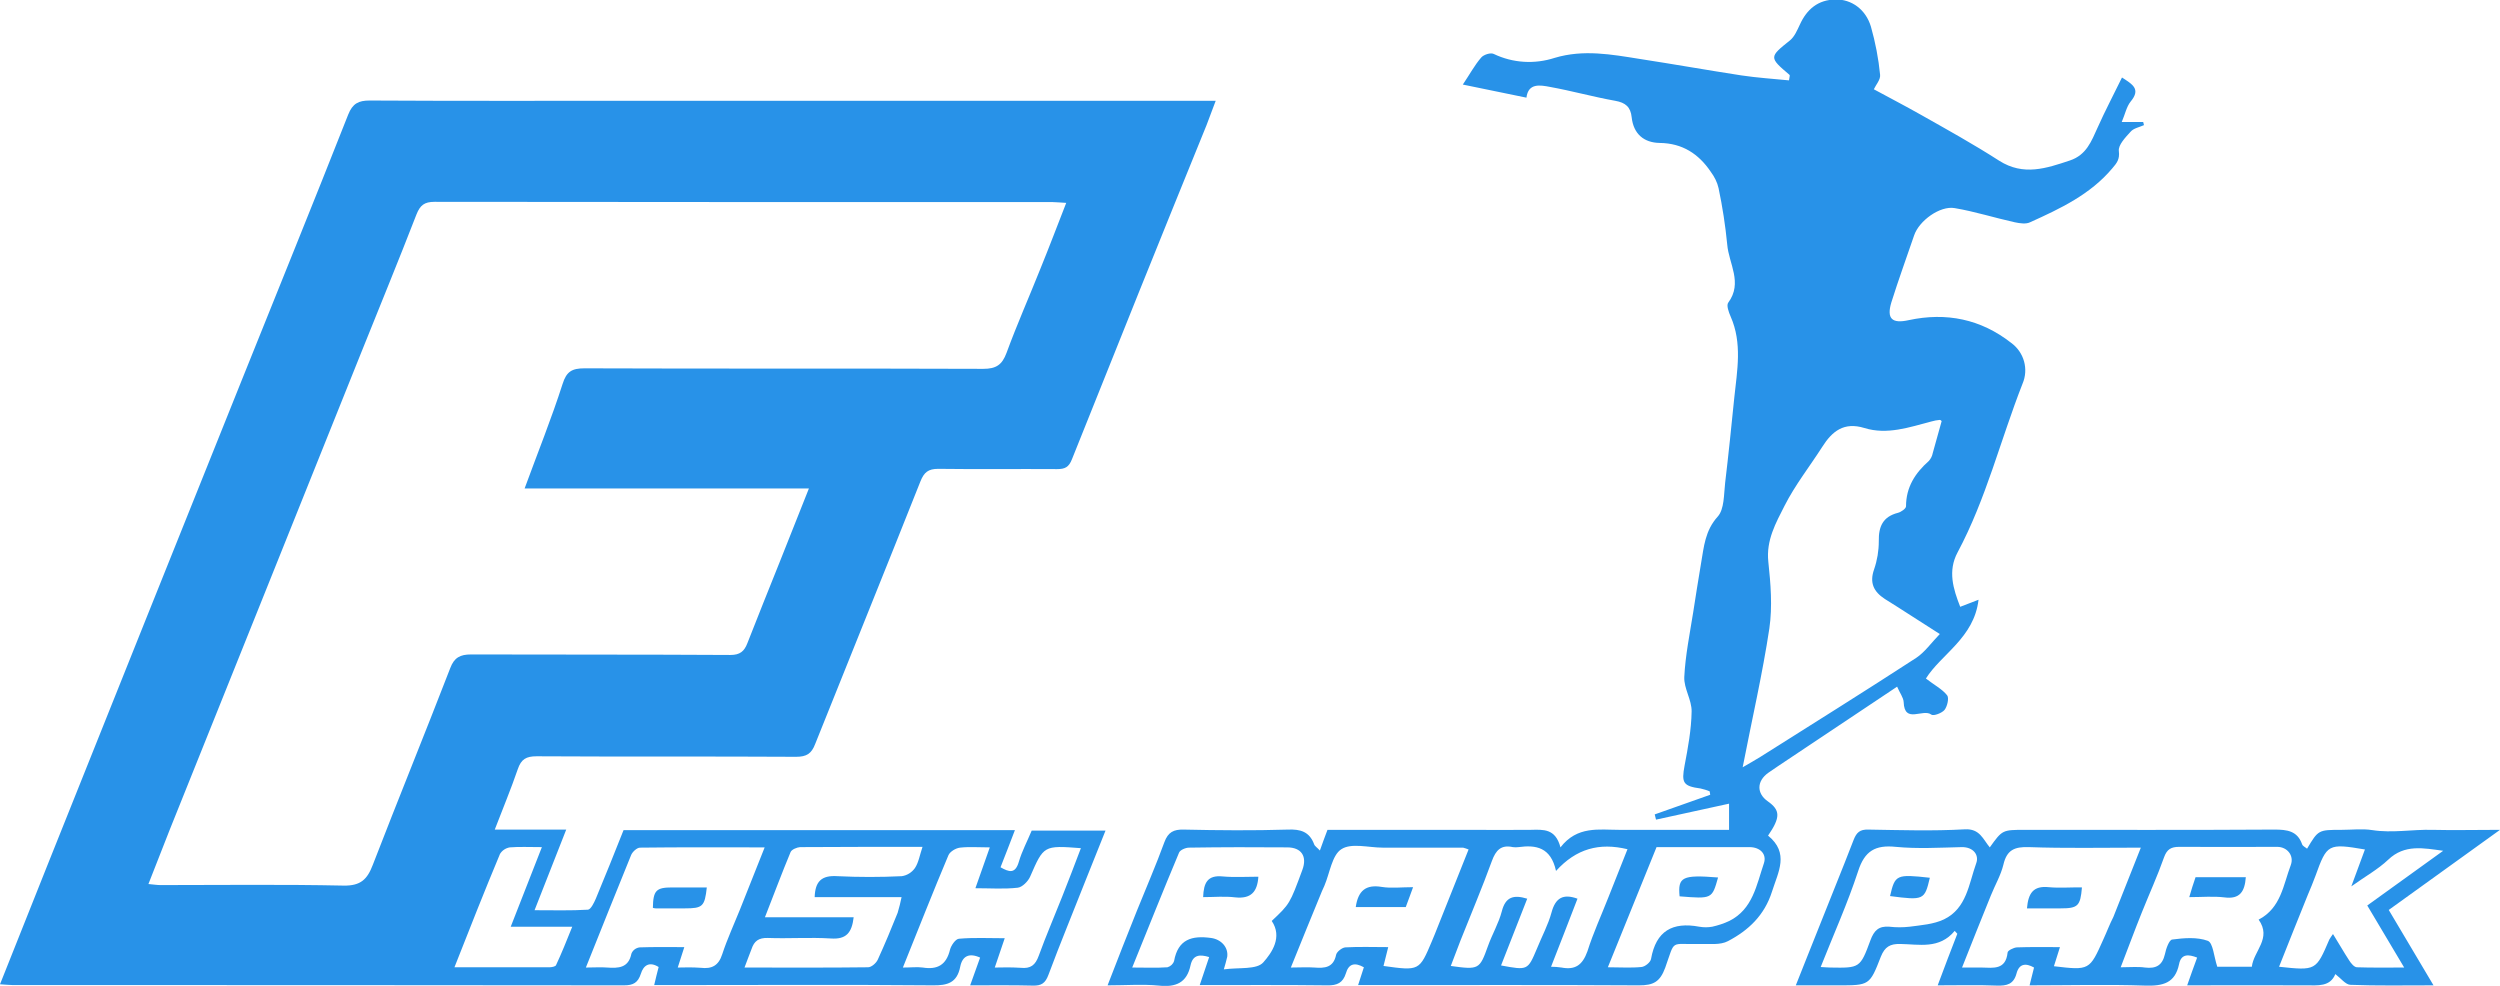 <?xml version="1.0" encoding="utf-8"?>
<!-- Generator: Adobe Illustrator 26.0.0, SVG Export Plug-In . SVG Version: 6.00 Build 0)  -->
<svg version="1.1" id="Camada_1" xmlns="http://www.w3.org/2000/svg" xmlns:xlink="http://www.w3.org/1999/xlink" x="0px" y="0px"
	 viewBox="0 0 955 376.6" style="enable-background:new 0 0 955 376.6;" xml:space="preserve">
<style type="text/css">
	.st0{fill:#2892E8;}
</style>
<g id="Camada_2_00000102528520211780003340000007600433746226572191_">
	<g id="Camada_1-2">
		<path class="st0" d="M389.2,329.2c-1.4,4.8-3.8,3.9-7,2.1c1.8-4.7,3.6-9.1,5.5-14.2H238.2c-3.5,8.8-7,17.6-10.6,26.2
			c-0.7,1.6-1.9,4.1-3,4.2c-6.6,0.4-13.1,0.2-20.4,0.2l12.1-30.8h-27.3c3.1-8.1,6.2-15.5,8.8-23.1c1.3-3.8,3.2-4.9,7.2-4.9
			c33,0.2,66.1,0,99.1,0.2c4,0,5.9-1.2,7.3-4.9c13.4-33.5,26.9-66.8,40.2-100.3c1.4-3.5,3-4.8,6.8-4.8c15.1,0.2,30.2,0,45.4,0.1
			c3,0,4.5-0.7,5.7-3.8c17-42.6,34.1-85.1,51.4-127.6c1.1-2.8,2.1-5.7,3.5-9.3H243.7c-34.2,0-68.3,0.1-102.5-0.1
			c-4.2,0-6.5,1.1-8.2,5.4c-13.4,34-27.2,67.9-40.8,101.8c-24.6,61.2-49.1,122.5-73.6,183.7C12.5,344.7,6.3,360.1,0,376
			c2.1,0.1,3.5,0.3,4.9,0.3c77.8,0,155.7,0,233.5,0.1c3.5,0,5.3-1,6.4-4.4c1-3.3,3.3-4.8,6.8-2.6c-0.6,2.3-1.1,4.3-1.7,6.9h6.7
			c33.2,0,66.4-0.2,99.6,0.1c5.8,0.1,9.4-1,10.6-7.1c0.8-4.1,3.4-5.4,7.6-3.5c-1.2,3.4-2.4,6.7-3.8,10.6c8.6,0,16.2-0.1,23.9,0.1
			c3.3,0.1,4.8-0.9,6-4.1c4.5-12.1,9.5-24.1,14.2-36.1c2.5-6.2,5-12.4,7.6-19h-28.2C392.4,321.4,390.4,325.1,389.2,329.2z
			 M142.4,330.4c-2.1,5.5-4.6,8-11.1,7.9c-23.3-0.5-46.6-0.2-70-0.2c-1.2,0-2.5-0.2-4.6-0.4c2.9-7.3,5.5-14.1,8.2-20.9
			c24.3-60.6,48.7-121.2,73-181.9c7.1-17.7,14.3-35.2,21.2-53c1.4-3.5,3-4.8,6.9-4.8c78.7,0.1,157.5,0.1,236.2,0.1
			c1.4,0,2.9,0.2,5.1,0.3c-3.4,8.7-6.5,16.9-9.8,25c-4.3,10.8-9,21.4-13,32.3c-1.7,4.6-4,6.1-8.9,6.1c-50.8-0.2-101.5,0-152.3-0.2
			c-4.8,0-6.9,1.2-8.4,6c-4.2,13.1-9.4,26-14.5,39.9H309c-4,10.1-7.6,19.1-11.2,28.2c-4.1,10.3-8.3,20.6-12.3,30.9
			c-1.2,3.1-2.8,4.5-6.5,4.5c-33-0.2-66.1-0.1-99.1-0.2c-4.1,0-6.4,1.2-7.9,5.2C162.3,280.3,152.1,305.3,142.4,330.4L142.4,330.4z
			 M212.4,368.7c-0.2,0.5-1.6,0.8-2.5,0.8c-11.9,0-23.7,0-36.3,0c5.9-15,11.5-29.2,17.4-43.3c0.8-1.3,2.1-2.2,3.7-2.5
			c3.7-0.3,7.4-0.1,12.3-0.1l-11.9,30.4h23.5C216.4,359.5,214.5,364.2,212.4,368.7L212.4,368.7z M275.9,364.5
			c-1.4,4.4-4,5.7-8.2,5.2c-2.9-0.2-5.9-0.2-8.8-0.1l2.5-7.8c-6,0-11.6-0.1-17.1,0.1c-1.4,0.2-2.6,1.1-3.1,2.4
			c-1.1,5.5-5,5.6-9.3,5.3c-2.4-0.2-4.8,0-8.1,0c6-15,11.6-29,17.3-43c0.5-1.2,2.2-2.8,3.4-2.8c15.6-0.2,31.1-0.1,47.6-0.1
			c-3.4,8.5-6.4,16.2-9.5,23.9C280.4,353.1,277.8,358.7,275.9,364.5L275.9,364.5z M344.4,342.7c-0.4,2-0.9,4-1.5,6
			c-2.4,6-4.9,12-7.6,17.9c-0.6,1.3-2.4,2.9-3.7,2.9c-15.5,0.2-30.9,0.1-47.2,0.1c1-2.8,1.9-4.9,2.7-7.1c1-3,2.7-4.3,6.2-4.2
			c8,0.3,16.1-0.3,24.1,0.2c5.8,0.4,8-2.1,8.7-8.1h-33.9c3.5-8.9,6.5-17,9.8-24.9c0.4-1,2.4-1.8,3.6-1.9c15.3-0.1,30.6-0.1,46.8-0.1
			c-1.1,3.3-1.5,6-2.9,8.1c-1.2,1.7-3,2.8-5,3.1c-8.2,0.4-16.4,0.4-24.6,0c-6.1-0.4-8.5,2-8.7,8L344.4,342.7z M412.9,324
			c-2.4,6.3-4.7,12.4-7.1,18.4c-3,7.6-6.2,15-9,22.7c-1.3,3.6-3.1,5-6.9,4.6c-3.3-0.2-6.6-0.2-9.9-0.1c1.3-3.8,2.4-7.1,3.8-11.2
			c-6.2,0-11.9-0.3-17.5,0.2c-1.3,0.1-3,2.6-3.4,4.2c-1.4,5.8-4.8,7.7-10.4,6.8c-2.2-0.3-4.5,0-7.6,0c6-14.9,11.5-28.9,17.4-42.9
			c0.6-1.4,2.8-2.7,4.4-2.9c3.5-0.4,7-0.1,11.4-0.1l-5.5,15.6c5.8,0,11,0.4,16.2-0.2c1.7-0.2,3.9-2.4,4.7-4.2
			C398.7,323,398.6,322.9,412.9,324z"/>
		<path class="st0" d="M675.5,295.2c2.4-1.7,4.9-3.3,7.4-5l41.8-27.9c1,2.4,2.4,4.1,2.5,5.9c0.3,8.5,7.4,2.3,10.6,4.8
			c0.8,0.6,4-0.6,5-1.8c1.1-1.4,1.8-4.6,1-5.6c-1.9-2.4-4.9-3.9-8.1-6.4c5.7-9.2,18.4-15.5,20.1-30.1l-7,2.7
			c-2.7-6.9-4.8-13.7-1-20.8c10.9-20.4,16.4-43,24.8-64.4c2.4-5.6,0.6-12-4.3-15.6c-11.6-9.1-24.8-11.8-39.2-8.7
			c-6.3,1.4-8.5-0.5-6.6-6.8c2.7-8.6,5.8-17.1,8.7-25.6c1.9-5.6,9.9-11.4,15.5-10.4c7.7,1.3,15.2,3.7,22.9,5.4
			c1.9,0.4,4.3,0.8,5.9,0c11.5-5.2,23-10.6,31.4-20.6c1.7-2,2.9-3.4,2.5-6.6c-0.3-2.3,2.5-5.2,4.5-7.4c1.1-1.3,3.3-1.7,5.1-2.5
			l-0.3-1.2h-8.2c1.3-3,1.8-5.8,3.4-7.8c4-4.8,0.7-6.6-3.3-9.2c-3.2,6.6-6.5,12.8-9.3,19.1c-2.4,5.3-4.3,10.5-10.6,12.6
			c-9,3-17.7,6-27,0.1c-9.8-6.3-19.9-11.9-30-17.6c-6-3.4-12.2-6.6-17.9-9.7c0.8-1.7,2.6-3.7,2.4-5.5c-0.6-6.2-1.8-12.4-3.5-18.4
			c-2-6.7-7.5-10.5-13.5-10.4c-6.7,0.1-11,3.7-13.7,9.7c-1,2.1-2,4.5-3.7,5.9c-8,6.4-8.1,6.5-0.2,13.2c0.2,0.1,0,0.7-0.2,2.1
			c-6.1-0.6-12.2-1-18.2-1.9c-13-2-25.9-4.3-38.9-6.3c-10.7-1.7-21.4-3.7-32.4-0.4c-7.7,2.5-16,2-23.3-1.5c-1.2-0.6-3.9,0.3-4.8,1.4
			c-2.5,2.9-4.3,6.3-7,10.3l24.3,5c0.7-5.7,5.3-4.8,9-4.1c8.3,1.5,16.5,3.8,24.9,5.3c4,0.7,5.9,2.4,6.3,6.3
			c0.7,6.4,4.7,9.7,10.7,9.8c8.7,0.1,14.9,4.2,19.5,11c1.4,1.9,2.5,4,3,6.3c1.5,7.1,2.6,14.3,3.3,21.5c0.6,7.3,6,14.6,0.4,22.2
			c-0.8,1,0.2,3.7,0.9,5.3c4.5,10.2,2.5,20.6,1.4,31c-1.1,10.9-2.2,21.7-3.5,32.6c-0.5,4.4-0.3,10-2.8,12.8
			c-4.9,5.4-5.3,11.6-6.4,17.9s-2,12.5-3,18.7c-1.3,8.2-3,16.5-3.4,24.7c-0.2,4.4,2.9,8.8,2.8,13.2c-0.1,6.9-1.4,13.9-2.7,20.7
			c-1.2,6.5-0.6,7.8,6.1,8.7c1.2,0.3,2.4,0.6,3.5,1.1c0.1,0.4,0.1,0.9,0.2,1.3l-21.2,7.5l0.5,2l27.9-6.1v10c-13.9,0-27.9,0-41.9,0
			c-7.8,0-16.1-1.6-22.5,6.7c-1.9-7.3-6.6-6.8-11.4-6.7c-7.8,0.1-15.7,0-23.5,0h-54.1c-1,2.7-1.9,5-2.9,7.9c-1.1-1.2-2-1.7-2.2-2.4
			c-1.8-4.8-5.2-5.8-10-5.6c-13.2,0.4-26.5,0.3-39.8,0c-3.9-0.1-6,1-7.4,4.8c-3.2,8.8-7,17.5-10.5,26.2c-3.7,9.2-7.3,18.4-11.2,28.5
			c7,0,13.4-0.5,19.6,0.1c6.5,0.7,10.7-1.1,12.1-7.8c0.9-4,3.5-4.2,7.1-3.1c-1.2,3.5-2.3,6.9-3.6,10.7c16.6,0,32.7-0.1,48.7,0.1
			c3.8,0.1,6-1,7.1-4.5c1.1-3.9,3.5-4.3,6.9-2.4l-2.2,6.8h6.5c33.6,0,67.2-0.1,100.8,0.1c5.5,0,8-1.3,10-6.7
			c4-11.2,1.6-8.8,13.2-9.1c3.7-0.1,7.8,0.5,10.8-1.1c7.8-4.1,13.9-9.8,16.8-18.9c2.4-7.6,6.7-14.7-1.5-21.4c4.8-7,4.7-9.7-0.1-13.1
			C671,303.1,671,298.4,675.5,295.2z M482.6,367.6c-2.5,2.9-9.3,1.9-15.1,2.7c0.5-1.6,0.9-3.2,1.3-4.8c0.5-3.7-2.4-6.7-6.2-7.2
			c-7.3-1-12.6,0.5-14.1,8.8c-0.4,1.2-1.3,2-2.5,2.4c-4.2,0.3-8.4,0.1-13.5,0.1c6.2-15.3,11.9-29.6,17.9-43.9c0.4-1,2.5-1.9,3.8-1.9
			c12.5-0.2,25-0.2,37.5-0.1c5.5,0,7.7,3.5,5.8,8.6c-4.8,13-4.8,13-11.7,19.5C490,358,485.8,364,482.6,367.6z M547,359.5
			c-4.8,11.4-4.8,11.4-18.5,9.5l1.8-7.2c-5.8,0-11.1-0.2-16.4,0.1c-1.2,0.1-3.2,1.6-3.5,2.8c-1,5-4.4,5.2-8.3,4.9
			c-2.7-0.2-5.5,0-9,0c4.1-10.2,8-19.7,11.9-29.2c0.3-0.7,0.6-1.3,0.9-2c2.1-4.9,2.9-11.7,6.5-14c3.8-2.5,10.4-0.6,15.8-0.6
			c10.3,0,20.5,0,30.7,0c0.7,0.2,1.4,0.4,2.1,0.7l-13,32.6C547.7,357.8,547.3,358.7,547,359.5L547,359.5z M596.5,369.6
			c-1.3-0.2-2.7-0.3-4-0.3c3.6-9.1,6.8-17.5,10.1-26c-5.5-2-8.4-0.3-9.9,5.2c-1.3,4.8-3.7,9.2-5.6,13.9c-3.5,8.3-3.5,8.3-13.7,6.4
			l10-25.5c-5.2-1.6-8.3-0.7-9.7,4.8c-1.2,4.6-3.7,8.8-5.3,13.3c-3.2,8.9-3.4,9.1-14.2,7.6c1.3-3.3,2.5-6.5,3.7-9.7
			c4-10.1,8.3-20.2,12-30.4c1.5-4.1,3.5-6.3,8-5.3c0.7,0.1,1.5,0.1,2.2,0c6.6-0.9,12.3,0,14.3,9.1c7.7-8.5,16.5-10.9,27.3-8.3
			c-2.5,6.2-4.9,12.3-7.3,18.4c-2.7,6.9-5.8,13.6-8,20.6C604.5,368.7,601.7,370.6,596.5,369.6z M673.8,329.8
			c-2.8,8.2-4.2,17.5-13.2,22c-2.1,1-4.3,1.7-6.5,2.2c-1.7,0.3-3.3,0.3-5,0c-10.2-1.9-16.5,1.6-18.4,12.3c-0.2,1.3-2.3,3-3.7,3.1
			c-4,0.4-8.1,0.1-12.8,0.1l18.6-45.9c12.1,0,23.8,0,35.5,0C672.4,323.6,675,326.3,673.8,329.8L673.8,329.8z M665.7,293.1
			c3.6-18.5,7.6-35.8,10.2-53.1c1.2-8.3,0.5-17-0.4-25.4c-0.9-8.2,2.9-14.9,6.2-21.4c4-7.9,9.6-15,14.4-22.5c3.8-6,8.3-9.6,16.1-7.2
			c8.7,2.7,17.2-0.3,25.6-2.5c1-0.3,2.1-0.5,3.2-0.6c0.4,0,0.8,0.6,0.7,0.5c-1.2,4.3-2.3,8.3-3.4,12.2c-0.2,1.1-0.7,2.1-1.5,3
			c-5.2,4.6-8.7,10-8.7,17.3c0,0.9-1.9,2.2-3.1,2.5c-5.8,1.5-7.4,5.3-7.3,10.8c0,3.7-0.6,7.3-1.8,10.8c-1.8,5.1-0.2,8.5,4.1,11.3
			c6.6,4.1,13.1,8.4,21,13.4c-3.3,3.4-5.7,6.9-9,9.1c-19.7,12.8-39.7,25.3-59.5,37.8C670.6,290.3,668.6,291.4,665.7,293.1
			L665.7,293.1z"/>
		<path class="st0" d="M955,317c-9.8,0-17.8,0.2-25.9,0c-7.6-0.2-15.2,1.3-22.9,0.1c-3.8-0.6-7.8-0.1-11.7-0.1
			c-8.9,0-8.9,0-13.2,7.2c-0.7-0.6-1.7-1-1.9-1.7c-1.8-5.1-5.7-5.6-10.6-5.6c-31.7,0.2-63.4,0.1-95.2,0.1c-8.7,0-8.7,0-13.5,6.7
			c-2.6-3.1-3.8-7.2-9.5-6.9c-12.3,0.7-24.6,0.3-36.9,0.1c-3.2-0.1-4.5,1.1-5.6,3.9c-4.5,11.7-9.3,23.3-13.9,35
			c-2.6,6.6-5.3,13.2-8.2,20.6h16c12.1,0,12.2,0.1,16.5-11c1.5-3.7,3.5-4.9,7.4-4.8c7.2,0.1,14.9,2.1,20.8-5l1,1.1
			c-2.4,6.2-4.8,12.4-7.5,19.7c8.2,0,15.4-0.2,22.7,0.1c3.7,0.1,6.3-0.5,7.4-4.6c1-3.8,3.5-4.1,6.7-2.3c-0.6,2.3-1.1,4.4-1.7,6.8
			c15.1,0,29.7-0.4,44.2,0.1c6.7,0.2,11.4-0.9,12.9-8.2c0.8-4,3.6-3.8,6.9-2.5c-1.3,3.6-2.5,6.8-3.8,10.6c15.6,0,30.5-0.1,45.4,0
			c4.6,0,9.2,0.6,11.2-4.3c2.1,1.6,3.9,4,5.7,4.1c10.2,0.4,20.4,0.2,31.8,0.2l-17.1-28.8L955,317z M742.6,351.2
			c-4,1.9-8.7,2.2-13.1,2.8c-2.6,0.3-5.2,0.3-7.8,0c-4-0.3-5.8,1.4-7.2,5.2c-3.9,10.6-4.1,10.6-15.3,10.4c-0.9,0-1.8-0.1-3.7-0.2
			c5-12.6,10.3-24.4,14.3-36.6c2.5-7.8,6.6-10.1,14.4-9.3c8.3,0.8,16.7,0.3,25.1,0.1c4.6-0.1,6.8,3.1,5.6,6.2
			C752.1,337.6,751.3,347,742.6,351.2z M803.5,358.8c-5.3,11.9-5.3,11.9-18.9,10.3c0.7-2.2,1.4-4.5,2.3-7.3
			c-5.8,0-11.2-0.1-16.5,0.1c-1.2,0.1-3.5,1.2-3.5,2c-0.7,6.7-5.5,5.8-9.9,5.7c-2.2,0-4.5,0-7.5,0c3.8-9.5,7.3-18.5,11-27.5
			c1.6-4,3.8-7.7,4.8-11.8c1.3-5.6,4.2-6.9,9.8-6.7c13.8,0.5,27.6,0.2,42.7,0.2c-3.7,9.4-7.1,18-10.5,26.5
			C805.9,353,804.8,356,803.5,358.8z M860.2,369.3H847c-1.3-3.9-1.6-9.1-3.6-9.9c-4.1-1.5-9.1-1.1-13.6-0.5
			c-1.2,0.1-2.4,3.6-2.8,5.6c-1,4.3-3.4,5.6-7.6,5.1c-2.7-0.4-5.5-0.1-9.3-0.1c2.9-7.5,5.4-14.3,8.1-21c2.8-7,6-14,8.5-21.1
			c1.1-3,2.7-3.9,5.7-3.9c12.5,0.1,25,0,37.5,0c3.8,0,6.5,3.3,5.2,6.9c-2.9,7.6-3.7,16.4-12.3,20.9
			C867.9,358.5,860.9,363.2,860.2,369.3L860.2,369.3z M918.4,369.6c-6.7,0-12.3,0.1-18-0.1c-1.1,0-2.3-1.5-3-2.6
			c-2.1-3.2-4-6.6-6.2-10.1c-0.5,0.7-1,1.4-1.4,2.1c-5.1,11.9-5.1,11.9-19.2,10.4c3.7-9.3,7.3-18.4,11-27.5c1-2.4,2-4.7,2.9-7.2
			c4.4-12.2,4.8-12.5,18.9-10.1l-5.2,14.1c5.3-3.8,10.2-6.5,14.1-10.2c6.3-6,13.5-4.4,21-3.4l-29,20.9L918.4,369.6z"/>
		<path class="st0" d="M256.8,339c-6.1,0-7.3,1.1-7.4,7.8c0.3,0.1,0.7,0.2,1.1,0.2c3.7,0,7.4,0,11.1,0c6.8,0,7.6-0.7,8.4-8
			C265.5,339,261.2,339,256.8,339z"/>
		<path class="st0" d="M527.8,338.8c-6-1-9,1.4-9.9,7.7H537c0.8-2,1.7-4.7,2.8-7.6C535.3,338.9,531.5,339.4,527.8,338.8z"/>
		<path class="st0" d="M467.1,334.8c-5.9-0.6-7.3,2.5-7.5,7.9c4.2,0,8.3-0.4,12.3,0.1c5.9,0.6,8.4-2,8.8-7.9
			C476,334.9,471.5,335.2,467.1,334.8z"/>
		<path class="st0" d="M641.6,342.4c12.4,1,12.4,1,14.7-7.2C642.6,334.1,640.9,335,641.6,342.4z"/>
		<path class="st0" d="M782.6,338.9c-5.9-0.6-7.8,2.3-8.3,8.1h12.8c6.7,0,7.6-0.9,8.2-8C791.1,338.9,786.8,339.3,782.6,338.9z"/>
		<path class="st0" d="M836.3,342.7c4.9,0,9.2-0.4,13.4,0.1c5.9,0.8,7.8-2.2,8.2-7.7h-19.2C837.8,337.6,837.1,340,836.3,342.7z"/>
		<path class="st0" d="M722,342.3c12.9,1.7,13.2,1.5,15.2-7C724.4,333.9,723.9,334.1,722,342.3z"/>
	</g>
</g>
</svg>
